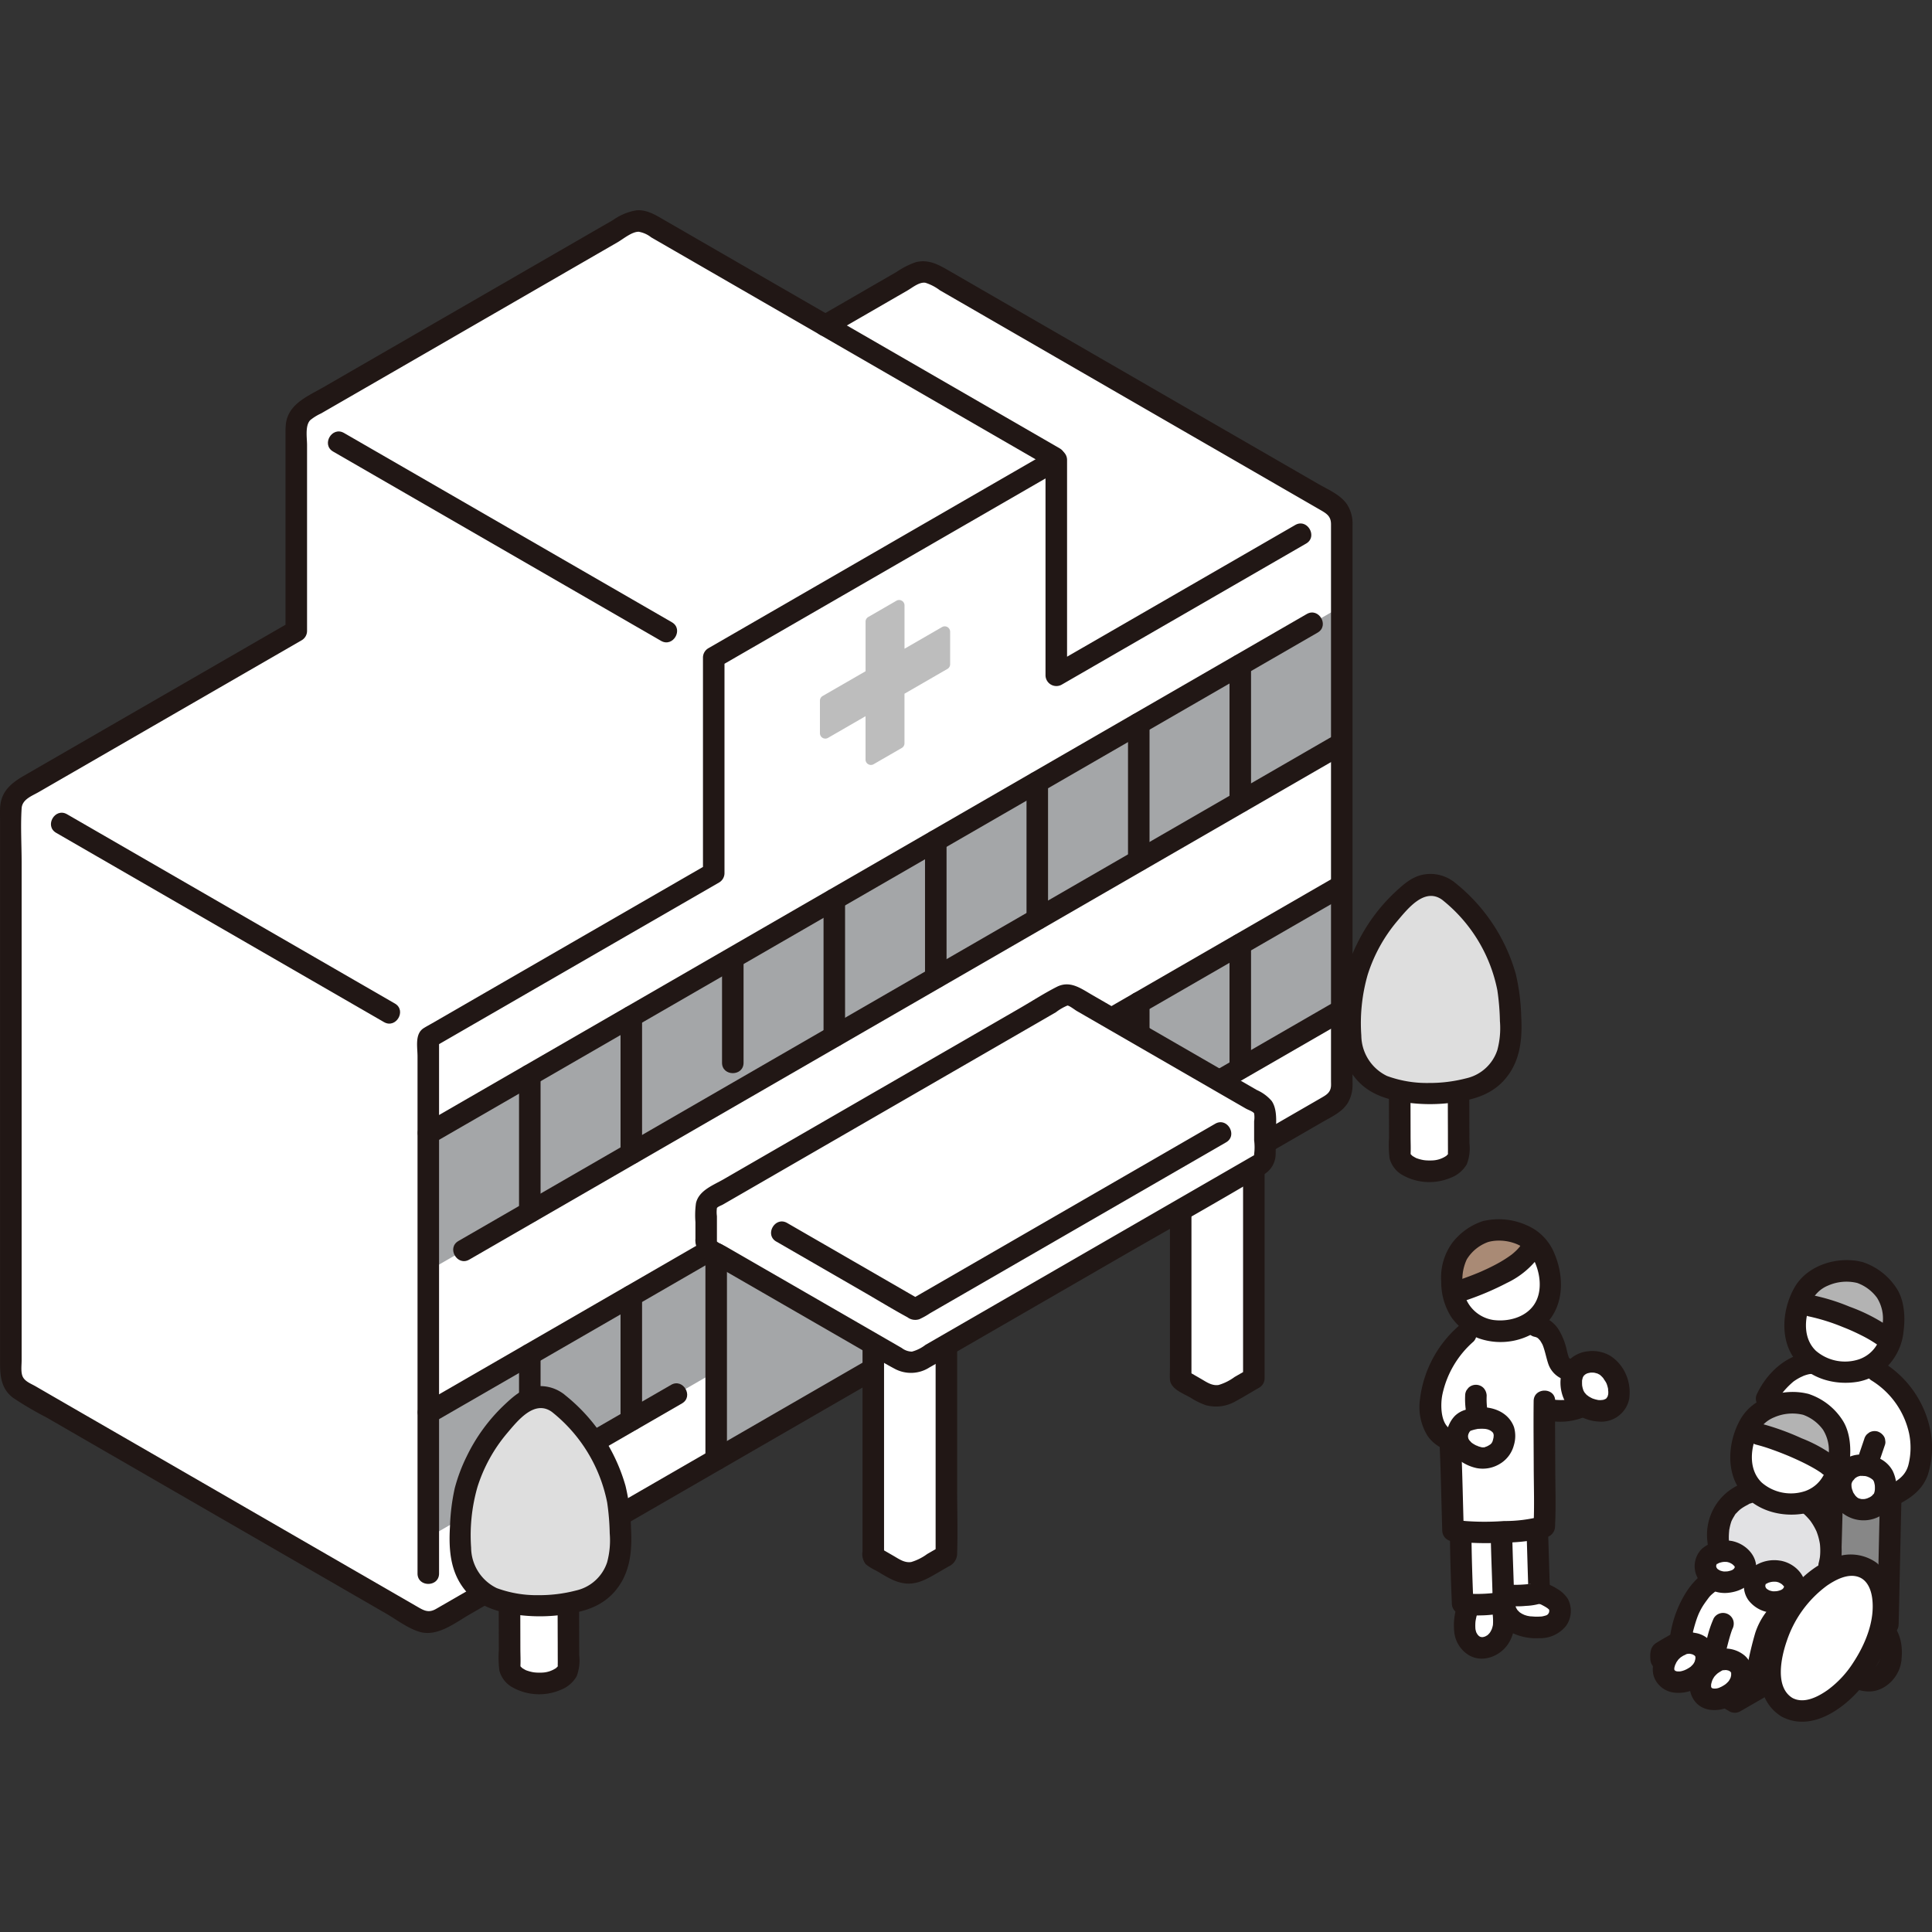 <!DOCTYPE svg PUBLIC "-//W3C//DTD SVG 1.1//EN" "http://www.w3.org/Graphics/SVG/1.1/DTD/svg11.dtd">
<!-- Uploaded to: SVG Repo, www.svgrepo.com, Transformed by: SVG Repo Mixer Tools -->
<svg width="800px" height="800px" viewBox="0 -39.06 358.933 358.933" xmlns="http://www.w3.org/2000/svg" fill="#000000">
<rect x="0" y="-39.06" width="358.933" height="358.933" fill="#333333" stroke="none"/>
<g id="SVGRepo_bgCarrier" stroke-width="0"/>
<g id="SVGRepo_tracerCarrier" stroke-linecap="round" stroke-linejoin="round"/>
<g id="SVGRepo_iconCarrier">
<defs>
<style>.a{fill:#ffffff;}.b{fill:#a98a75;}.c{fill:#211715;}.d{fill:#a4a6a8;}.e{fill:#bdbdbd;}.f{fill:#dedede;}.g{fill:#878787;}.h{fill:#e2e2e4;}.i{fill:#b3b3b3;}</style>
</defs>
<path class="a" d="M276.018,189.736a9.928,9.928,0,0,1,5.612.216,8.57,8.57,0,0,1,3.867,2.269,8.722,8.722,0,0,1,1.543,2.579,11.343,11.343,0,0,1,.443,8.038,8.254,8.254,0,0,1-5.97,5.041,10.329,10.329,0,0,1-6.744-.44,8.218,8.218,0,0,1-4.23-4.327,12.764,12.764,0,0,1-.661-6.272,6.765,6.765,0,0,1,2.152-4.5,9.925,9.925,0,0,1,3.184-2.315A7.111,7.111,0,0,1,276.018,189.736Z"/>
<path class="b" d="M270.066,195.741a6.454,6.454,0,0,1,.49-1.427,7.951,7.951,0,0,1,1.474-1.979,9.925,9.925,0,0,1,3.184-2.315,7.111,7.111,0,0,1,.8-.284,9.928,9.928,0,0,1,5.612.216,9.282,9.282,0,0,1,3.268,1.693c-.667,4.467-10,7.989-14.912,9.558a13.82,13.82,0,0,1-.108-4.363C269.924,196.471,269.984,196.1,270.066,195.741Z"/>
<path class="a" d="M331.981,259.407a12.287,12.287,0,0,0-3.524,4.194,54.437,54.437,0,0,0-1.942,7.6l-2.965-.056c-.593-1.905-3.1-2.318-4.48-1.633l-2.107-1.137c-.432-1.947-2.894-2.568-4.328-2l-.438-.854a21.085,21.085,0,0,1,2.387-7.152,21.878,21.878,0,0,1,1.84-2.463,29.9,29.9,0,0,1,3.446-2.6Z"/>
<path class="a" d="M273.209,266.157a3.714,3.714,0,0,1-.457-.593c-.986-1.43-.816-4.047.178-6.548a23.444,23.444,0,0,0,5.4-.277l.591-.132.352,1.936a6.782,6.782,0,0,1-.413,4.1C277.892,266.9,274.957,267.994,273.209,266.157Z"/>
<path class="a" d="M280.413,257.3a16.948,16.948,0,0,0,5.59-.457,6.519,6.519,0,0,1,3.534,2.122,2.866,2.866,0,0,1-1.447,3.892,8.841,8.841,0,0,1-4.739.21,4.609,4.609,0,0,1-3.708-3.274Z"/>
<path class="a" d="M271.673,257.406c-.151-4-.29-8.418-.3-11.959a65.025,65.025,0,0,0,14.218-.559c.01.385.019.624.019.624.122,3.587.242,8.175.358,11.353a17.361,17.361,0,0,1-5.551.438l-2.083,1.436a21.483,21.483,0,0,1-6.6.119C271.71,258.382,271.692,257.9,271.673,257.406Z"/>
<path class="a" d="M266.32,225.549a10.137,10.137,0,0,1-.389-5.5,19.529,19.529,0,0,1,8.447-12.819c.126.076.258.143.391.208a10.329,10.329,0,0,0,6.744.44,8.156,8.156,0,0,0,2.247-.837c1.006.168,1.76.3,1.76.3a4.231,4.231,0,0,1,2.909,2.69c.543,1.266.743,2.652,1.208,3.948.315.875,1.422,1.4,2.712,1.837a3.268,3.268,0,0,0-.269.724,5.688,5.688,0,0,0,.45,3.883,4.62,4.62,0,0,0,1.564,1.627c-1.361,1.083-4.564,1.228-6.78.691l-.4-.111c-.012,5.4.087,20.062-.021,21.94-2.379.833-11.925,1.457-16.951.714-.134-4.326-.3-11.658-.476-15.643,0,0,0-.493,0-1.141a4.69,4.69,0,0,1-1.41-.688A5.164,5.164,0,0,1,266.32,225.549Z"/>
<path class="a" d="M153.335,21.408l16.3-9.416a3.987,3.987,0,0,1,3.994,0q36.833,21.27,73.659,42.529a3.964,3.964,0,0,1,1.988,3.436V162.706a3.99,3.99,0,0,1-1.994,3.461C178.771,205.725,95.538,253.778,81.6,261.821a3.955,3.955,0,0,1-3.959,0Q40.821,240.566,4.015,219.3a4,4,0,0,1-2-3.464V111.078a4,4,0,0,1,2-3.462c6.643-3.835,28.842-16.65,51.034-29.458V40.438a4.057,4.057,0,0,1,2.03-3.511c23.186-13.382,44.835-25.886,59.583-34.4a3.982,3.982,0,0,1,3.985,0l32.693,18.875"/>
<path class="c" d="M277.714,260.328a6.227,6.227,0,0,0,3.168,3.949,10.166,10.166,0,0,0,5.029,1.007,6.16,6.16,0,0,0,5.027-2.272,4.785,4.785,0,0,0,.309-5.083,5.967,5.967,0,0,0-1.93-1.8,9.076,9.076,0,0,0-2.773-1.211,2,2,0,1,0-1.063,3.857c.2.049.405.105.6.173.1.035.2.073.3.113q-.345-.149-.036-.008c.322.17.642.331.948.53.08.052.16.106.239.161.178.131.151.107-.083-.07,0,0,.323.281.351.31.132.132.251.388-.07-.126.211.338-.072-.38.028.017.027.083.051.168.071.253q.061.328-.012-.147s0,.366.006.384q-.028.332.026-.152c-.016.083-.035.166-.058.247s-.049.162-.079.241q.186-.42.045-.131c-.008.012-.2.326-.2.324.186-.234.21-.27.07-.109-.059.062-.12.122-.184.178.24-.174.273-.2.1-.076-.073.049-.148.093-.225.135-.282.185.362-.112-.125.046-.175.056-.353.1-.532.142-.105.022-.209.042-.314.059q.4-.05.051-.012c-.384.021-.761.042-1.146.029-.217-.008-.435-.022-.652-.042-.114-.01-.8-.023-.262-.024a3.521,3.521,0,0,1-.974-.206c-.086-.027-.171-.055-.256-.086q-.3-.117.1.049a2.7,2.7,0,0,0-.369-.183c-.163-.088-.313-.191-.47-.288-.175-.127-.15-.1.075.064-.071-.058-.14-.118-.207-.181-.1-.093-.191-.2-.29-.293-.139-.166-.121-.137.054.084-.054-.074-.106-.15-.155-.228s-.095-.157-.138-.239c-.1-.2-.086-.164.027.1a1.506,1.506,0,0,1-.165-.544,2.018,2.018,0,0,0-2.46-1.4,2.042,2.042,0,0,0-1.4,2.46Z"/>
<path class="c" d="M277.273,260.543a10.724,10.724,0,0,1,.076,2.474l.072-.532a5.447,5.447,0,0,1-.34,1.3l.2-.477a6.648,6.648,0,0,1-.408.83c-.069.114-.15.219-.223.33.382-.581.124-.162-.019-.013-.09.094-.186.181-.283.269-.116.1-.329.216.194-.142-.053.036-.1.076-.157.112a4.128,4.128,0,0,1-.7.384l.478-.2a3.83,3.83,0,0,1-.927.255l.532-.071a3.436,3.436,0,0,1-.8,0l.531.071a3.145,3.145,0,0,1-.774-.209l.477.2a3.119,3.119,0,0,1-.465-.253c-.381-.255.324.294.091.071-.069-.066-.141-.13-.208-.2s-.129-.153-.2-.225c.423.451.178.229.076.074a4.171,4.171,0,0,1-.313-.562l.2.477a4.694,4.694,0,0,1-.314-1.171l.071.532a8.017,8.017,0,0,1,.026-2.053l-.071.532a12.282,12.282,0,0,1,.552-2.26,2.013,2.013,0,0,0-1.4-2.46,2.048,2.048,0,0,0-2.46,1.4,11.4,11.4,0,0,0-.571,5.425,5.739,5.739,0,0,0,2.559,3.92c2.612,1.649,6.04.264,7.541-2.215a7.056,7.056,0,0,0,.949-2.607,11.451,11.451,0,0,0,0-3,2.184,2.184,0,0,0-.586-1.415,2,2,0,0,0-2.828,0,1.93,1.93,0,0,0-.586,1.415Z"/>
<path class="a" d="M79.576,262.993V153.77L132.6,123.154V83.1l63.64-36.742V86.411l53.036-30.62V162.706a3.988,3.988,0,0,1-1.994,3.461Z"/>
<path class="d" d="M133.055,210.868V193.794l29.189,16.839c0,1.548,0,3.1,0,4.637-10.3,5.943-20.135,11.621-29.188,16.853Z"/>
<path class="d" d="M79.576,197.028V171.545L217.419,91.961l31.862-18.395V99.049Z"/>
<path class="d" d="M79.576,246.573V223.442l53.034-30.619c0,14.121,0,23.131,0,23.131l-41.793,24.13Z"/>
<path class="d" d="M206.488,150.169l20.033,11.565c7.824-4.517,15.6-9.007,22.76-13.141,0,0,0-9.01,0-23.131Z"/>
<path class="c" d="M240.633,58.475q-22.7,13.107-45.4,26.206l3.009,1.727V46.358a2.019,2.019,0,0,0-3.009-1.727Q171.571,58.29,147.91,71.955L131.6,81.371A2.014,2.014,0,0,0,130.6,83.1v40.06l.991-1.727q-25.644,14.795-51.282,29.6c-.531.307-1.081.595-1.6.924-1.681,1.065-1.139,3.522-1.139,5.249v96.063c0,2.574,4,2.578,4,0v-99.5l-.99,1.727q17.9-10.336,35.8-20.669l17.228-9.941a2.011,2.011,0,0,0,.99-1.727V83.1l-.99,1.727q26.218-15.13,52.433-30.27l11.207-6.47-3.01-1.727v40.05a2.019,2.019,0,0,0,3.01,1.727q22.7-13.1,45.4-26.207c2.228-1.286.216-4.744-2.019-3.453Z"/>
<path class="c" d="M80.585,173.272l64.176-37.052,63.5-36.659,36.532-21.092c2.229-1.287.217-4.745-2.018-3.454l-64.5,37.239-63.4,36.607-36.3,20.957c-2.228,1.287-.216,4.745,2.019,3.454Z"/>
<path class="c" d="M100.428,186.14V160.663c0-2.574-4-2.578-4,0V186.14c0,2.574,4,2.578,4,0Z"/>
<path class="c" d="M248.272,97.322l-63.679,36.765L120.837,170.9l-35.673,20.6c-2.229,1.287-.217,4.745,2.018,3.454l63.664-36.756,63.761-36.812,35.684-20.6c2.228-1.286.216-4.744-2.019-3.453Z"/>
<path class="c" d="M119.286,175.256V149.773c0-2.573-4-2.578-4,0v25.483c0,2.574,4,2.578,4,0Z"/>
<path class="e" d="M152.331,97.161V91.112a1,1,0,0,1,.5-.866l7.975-4.6V76.435a1,1,0,0,1,.5-.866l5.238-3.025a1,1,0,0,1,1.5.868c0,2.732,0,5.444,0,8.052l6.975-4.027a1,1,0,0,1,1.5.866v6.046a.989.989,0,0,1-.5.863l-7.981,4.608v9.215a.994.994,0,0,1-.5.861l-5.236,3.023a1,1,0,0,1-1.5-.866V94l-6.974,4.027A1,1,0,0,1,152.331,97.161Z"/>
<path class="c" d="M80.585,225.165Q101.34,213.181,122.1,201.2q5.445-3.145,10.889-6.293c2.228-1.288.216-4.746-2.019-3.454q-20.805,12.032-41.625,24.04l-10.775,6.22c-2.229,1.287-.217,4.745,2.019,3.454Z"/>
<path class="c" d="M138.141,158.383v-19.14c0-2.573-4-2.578-4,0v19.14c0,2.573,4,2.578,4,0Z"/>
<path class="c" d="M100.428,235.689V212.557c0-2.574-4-2.578-4,0v23.132c0,2.573,4,2.578,4,0Z"/>
<path class="c" d="M124.685,218.219,88.073,239.357c-2.229,1.287-.217,4.745,2.019,3.454L126.7,221.673c2.229-1.287.217-4.744-2.019-3.454Z"/>
<path class="c" d="M157,153.493V128c0-2.574-4-2.578-4,0v25.49c0,2.574,4,2.578,4,0Z"/>
<path class="c" d="M119.285,224.8V201.671c0-2.574-4-2.579-4,0V224.8c0,2.574,4,2.578,4,0Z"/>
<path class="c" d="M175.853,142.594V117.116c0-2.573-4-2.578-4,0v25.478c0,2.574,4,2.578,4,0Z"/>
<path class="c" d="M194.709,131.707V106.23c0-2.574-4-2.578-4,0v25.477c0,2.574,4,2.578,4,0Z"/>
<path class="c" d="M213.565,120.821V95.343c0-2.574-4-2.578-4,0v25.478c0,2.573,4,2.578,4,0Z"/>
<path class="c" d="M232.422,109.934V84.456c0-2.573-4-2.578-4,0v25.478c0,2.574,4,2.578,4,0Z"/>
<path class="c" d="M207.905,151.655q21.159-12.2,42.31-24.42c2.228-1.287.216-4.745-2.019-3.454q-21.15,12.22-42.31,24.42c-2.229,1.286-.217,4.744,2.019,3.454Z"/>
<path class="c" d="M213.565,152.628v-5.39a2,2,0,0,0-4,0v5.39a2,2,0,0,0,4,0Z"/>
<path class="c" d="M248.276,146.871q-11.184,6.444-22.36,12.9c-2.229,1.287-.217,4.745,2.019,3.454q11.178-6.453,22.36-12.9c2.23-1.285.218-4.742-2.019-3.454Z"/>
<path class="c" d="M232.422,159.117V136.349c0-2.573-4-2.578-4,0v22.768c0,2.574,4,2.579,4,0Z"/>
<path class="c" d="M124.828,76.545q-23.76-13.717-47.52-27.436l-13.4-7.731c-2.233-1.289-4.25,2.166-2.019,3.454q23.764,13.715,47.525,27.436L122.809,80c2.234,1.29,4.25-2.165,2.019-3.453Z"/>
<path class="c" d="M196.865,44.231q-21.258-12.278-42.519-24.552c-2.233-1.289-4.25,2.166-2.019,3.454q21.261,12.275,42.519,24.552c2.233,1.29,4.25-2.165,2.019-3.454Z"/>
<path class="c" d="M73.359,147.378Q49.6,133.664,25.846,119.945l-13.394-7.734c-2.234-1.289-4.25,2.166-2.019,3.454L57.95,143.1l13.39,7.73c2.234,1.289,4.251-2.166,2.019-3.454Z"/>
<path class="c" d="M154.345,23.135l10.5-6.066,3.745-2.162c.933-.539,2.2-1.615,3.336-1.433a8.994,8.994,0,0,1,2.706,1.409l3.125,1.8,6.25,3.609,12.276,7.09q24.44,14.114,48.882,28.22c1.249.722,2.111,1.194,2.114,2.73,0,.507,0,1.014,0,1.521V161.747c0,.312.021.632,0,.943-.085,1.267-.918,1.7-1.929,2.284l-5.024,2.9-41.921,24.2-40.728,23.514L121.66,236.386,94.543,252.041,85.427,257.3l-3.216,1.856c-.409.236-.816.476-1.226.708-1.454.822-2.316.234-3.68-.553q-24.584-14.19-49.162-28.389L15.8,223.8l-6.285-3.629L6.6,218.483c-.784-.452-1.847-.837-2.314-1.656s-.267-2.2-.267-3.122V121.174c0-3.328-.21-6.732,0-10.055.107-1.685,1.9-2.291,3.183-3.033l6.516-3.761L33.071,93.151,56.055,79.885a2.012,2.012,0,0,0,.99-1.727V43.6c0-1.287-.4-3.6.6-4.61a9.376,9.376,0,0,1,2.009-1.243l2.455-1.416L67.192,33.4l9.721-5.611Q93.95,17.95,110.987,8.112l3.742-2.16c1.069-.617,2.642-1.959,3.922-1.957a5.114,5.114,0,0,1,2.327,1.039l3.135,1.81,5.374,3.1,22.84,13.186c2.234,1.29,4.25-2.165,2.019-3.454L133.3,7.527,123,1.58c-1.5-.867-2.96-1.708-4.758-1.564a10.4,10.4,0,0,0-4.333,1.792Q97.123,11.5,80.342,21.186L60.089,32.878c-2.9,1.672-6.539,3.091-6.98,6.847a14.185,14.185,0,0,0-.063,1.687V78.158l.991-1.727L10.59,101.509,4.372,105.1c-2.4,1.388-4.247,3-4.357,5.993-.034.949,0,1.906,0,2.855V214.37c0,2.413.3,4.7,2.463,6.294a64.937,64.937,0,0,0,6.139,3.606L14.9,227.9l12.57,7.259q12.57,7.26,25.141,14.519l12.8,7.389,6.286,3.629c1.953,1.127,4.017,2.725,6.182,3.393,3.346,1.031,6.661-1.651,9.436-3.253L109.1,248.256l32.885-18.985,39.86-23.012L224.561,181.6,245.7,169.392c1.685-.973,3.606-1.807,4.676-3.517a6.4,6.4,0,0,0,.9-3.205c.013-.358,0-.719,0-1.078V58.485a6.591,6.591,0,0,0-1.012-3.83c-1.234-1.815-3.471-2.725-5.316-3.79q-12.5-7.214-25-14.431L194.956,22l-12.5-7.218-6.25-3.609c-1.957-1.13-3.8-2.121-6.124-1.505a15.272,15.272,0,0,0-3.509,1.786l-3.744,2.162-10.5,6.066c-2.228,1.288-.216,4.745,2.019,3.454Z"/>
<path class="a" d="M168.833,253.934l6.993-4.037v-41l-6.592-3.805-6.993,4.037v41.005l6.592,3.805"/>
<path class="a" d="M225.944,221.046l6.993-4.038V176l-6.592-3.806-6.993,4.037V217.24l6.592,3.806"/>
<path class="c" d="M160.242,210.635v38.5a3.09,3.09,0,0,0,.586,2.4,9.18,9.18,0,0,0,1.925,1.192c1.74,1.006,3.427,2.192,5.482,2.393,2.175.212,3.933-.807,5.729-1.845l2.317-1.339a2.639,2.639,0,0,0,1.541-2.539c.133-3.942,0-7.912,0-11.857V210.865c0-2.574-4-2.578-4,0V249.9l.991-1.727-2.558,1.478a9.662,9.662,0,0,1-2.963,1.486c-1.249.193-2.251-.543-3.271-1.133l-2.769-1.6.99,1.727v-39.49c0-2.574-4-2.578-4,0Z"/>
<path class="c" d="M217.352,185.735v29.3c0,.714-.042,1.442,0,2.155.108,1.815,2.491,2.636,3.859,3.427A12.808,12.808,0,0,0,224.03,222a7.259,7.259,0,0,0,5.474-.7c1.5-.809,2.967-1.713,4.448-2.567a2.012,2.012,0,0,0,.99-1.727v-39.12c0-2.574-4-2.578-4,0v39.12l.991-1.727-2.565,1.48a9.652,9.652,0,0,1-2.966,1.485c-1.249.193-2.25-.544-3.27-1.133l-2.77-1.6.99,1.727v-31.5c0-2.574-4-2.578-4,0Z"/>
<path class="a" d="M131.865,193.109l-.675-.389c0-2.65,0-5.945,0-8.512q33.555-19.374,67.118-38.759l36.679,21.176v10.08q-32.88,18.975-65.76,37.96l-.662-.382C160.059,209.371,136.41,195.729,131.865,193.109Z"/>
<path class="c" d="M133.192,191.565q0-1.558,0-3.117v-1.571a5.507,5.507,0,0,1,0-1.506c.176-.268.826-.481,1.093-.636l1.509-.871L139.026,182l12.721-7.347,25.445-14.695,12.722-7.347,6.252-3.61a9.407,9.407,0,0,1,2.138-1.245c.327-.027,1.417.818,1.712.989l1.713.988,25.26,14.584,3,1.73,1.5.865c.391.226,1.28.509,1.506.873a4.734,4.734,0,0,1,0,1.452v3.533a10.287,10.287,0,0,1,0,2.624c-.113.362.39-.07-.442.414-1.081.628-2.165,1.249-3.247,1.874l-6.277,3.623-12.772,7.372L184.713,203.42l-12.771,7.372a7.171,7.171,0,0,1-2.52,1.256,3.188,3.188,0,0,1-1.889-.673l-3.047-1.758q-14.859-8.573-29.721-17.144c-.2-.117-1.558-.737-1.573-.908-.222-2.544-4.224-2.568-4,0,.259,2.973,2.878,3.971,5.147,5.28l7.3,4.209,17.654,10.184c2.312,1.334,4.594,2.76,6.952,4.011a6.359,6.359,0,0,0,6.42-.254c2.32-1.311,4.618-2.665,6.926-4q13.746-7.934,27.49-15.87c9.161-5.288,18.4-10.458,27.491-15.868a4.411,4.411,0,0,0,2.423-3.954c.023-1.006,0-2.016,0-3.023,0-2.049.5-5.012-.739-6.8a7.766,7.766,0,0,0-2.75-2.031l-3.639-2.1-6.636-3.832-13.7-7.909-6.636-3.832c-2.122-1.225-4.115-2.746-6.587-1.483-2.355,1.2-4.61,2.662-6.9,3.984l-6.9,3.984-27.386,15.816-13.8,7.969-6.9,3.985c-1.9,1.1-4.584,2.055-5.122,4.44a16.342,16.342,0,0,0-.1,3.519q0,1.785,0,3.569C129.189,194.139,133.189,194.143,133.192,191.565Z"/>
<path class="c" d="M144.223,191.6l16.253,9.383c2.705,1.562,5.382,3.2,8.126,4.691a2.394,2.394,0,0,0,2.207.348,13.689,13.689,0,0,0,1.958-1.093l4.3-2.481L209.3,183.839l18.483-10.671c2.229-1.287.217-4.745-2.019-3.454l-44.058,25.437-12.679,7.319h2.019l-24.806-14.321c-2.233-1.29-4.25,2.166-2.019,3.454Z"/>
<path class="c" d="M135.055,232.128V193.8c0-2.574-4-2.578-4,0v38.33c0,2.574,4,2.578,4,0Z"/>
<path class="a" d="M270.982,163.612c0,3.774.025,8.731.025,11.728,0,1.743-2.422,3.2-5.441,3.2s-5.489-1.46-5.489-3.2c0-3.023-.024-8.014-.024-11.8"/>
<path class="c" d="M268.982,163.612q0,3.818.017,7.635,0,1.668.008,3.338c0,.249-.014.506,0,.755.009.157-.091.287.019-.09-.052.18-.079.085,0,.045.15-.073.017-.03-.068.105-.116.186.064-.059.079-.077-.071.088-.158.161-.23.248-.306.372.144-.074-.082.089a4.917,4.917,0,0,1-2.652.869,8.928,8.928,0,0,1-.9,0,6.234,6.234,0,0,1-.7-.064,7.472,7.472,0,0,1-.8-.186c-.144-.041-.285-.089-.426-.137-.282-.1-.062-.014-.208-.088-.208-.106-.4-.224-.6-.345-.068-.042-.276-.243-.037-.023-.085-.079-.165-.164-.251-.242-.032-.029-.186-.245-.054-.054.144.208-.039-.075-.061-.131-.09-.223.051.13.051.129.017-.5-.051.457-.023-.053.059-1.048,0-2.117,0-3.166q-.01-4.316-.019-8.63c0-2.574-4-2.578-4,0q0,4.372.019,8.747a19.59,19.59,0,0,0,.1,3.876,5.028,5.028,0,0,0,2.423,3.1,10.172,10.172,0,0,0,8.96.473,5.794,5.794,0,0,0,2.974-2.53,8.305,8.305,0,0,0,.475-3.883c-.007-3.24-.022-6.48-.023-9.72,0-2.574-4-2.578-4,0Z"/>
<path class="f" d="M268.916,126.361a5.124,5.124,0,0,0-6.266,0,31.035,31.035,0,0,0-9.722,13,25.042,25.042,0,0,0-1.43,4.786,39.888,39.888,0,0,0-.489,4.733c-.177,2.793-.339,5.688.669,8.3a10.087,10.087,0,0,0,4.775,5.271c2.158,1.1,6.915,1.691,9.332,1.691,1.823,0,7.174-.586,9.332-1.691a10.093,10.093,0,0,0,4.776-5.271c1.007-2.61.845-5.5.668-8.3a40.1,40.1,0,0,0-.488-4.733,25.117,25.117,0,0,0-1.431-4.786A31.036,31.036,0,0,0,268.916,126.361Z"/>
<path class="c" d="M269.925,124.634a7.2,7.2,0,0,0-5.771-1.151c-2,.462-3.594,1.913-5.051,3.28a32.785,32.785,0,0,0-7.01,9.579,31.319,31.319,0,0,0-2.233,5.947,38.208,38.208,0,0,0-.879,7.039c-.26,4.339.024,8.591,2.938,12.05,2.382,2.828,5.745,3.868,9.276,4.372a31.473,31.473,0,0,0,9.163-.032c3.426-.492,6.63-1.4,9.041-4.052,3.023-3.326,3.459-7.584,3.216-11.9a38.119,38.119,0,0,0-1.02-7.922,33.242,33.242,0,0,0-11.265-16.9,2.065,2.065,0,0,0-2.828,0,2.013,2.013,0,0,0,0,2.829,28.54,28.54,0,0,1,10.682,17.143,44.806,44.806,0,0,1,.476,5.741,15.6,15.6,0,0,1-.481,5.369,7.909,7.909,0,0,1-5.783,5.247,27.042,27.042,0,0,1-6.992.865,21.434,21.434,0,0,1-7.717-1.3,8.428,8.428,0,0,1-4.777-7.513,32.53,32.53,0,0,1,1.179-11.284,28.96,28.96,0,0,1,5.5-9.983c1.965-2.315,5.062-6.286,8.317-3.969a2.017,2.017,0,0,0,2.737-.717A2.044,2.044,0,0,0,269.925,124.634Z"/>
<path class="a" d="M105.6,258.766c0,3.774.025,8.731.025,11.728,0,1.742-2.422,3.2-5.441,3.2s-5.489-1.461-5.489-3.2c0-3.023-.024-8.014-.024-11.8"/>
<path class="c" d="M103.6,258.766q0,3.817.017,7.634,0,1.669.008,3.338c0,.25-.015.506,0,.756.009.157-.091.287.019-.091-.052.18-.079.086,0,.045.15-.072.017-.03-.068.106-.116.185.064-.059.079-.077-.071.088-.158.161-.23.248-.306.371.144-.075-.082.088a4.927,4.927,0,0,1-2.652.87c-.3.016-.6.017-.9,0a6.234,6.234,0,0,1-.7-.064,7.472,7.472,0,0,1-.8-.186c-.144-.042-.285-.089-.426-.137-.282-.1-.062-.014-.208-.089-.208-.1-.405-.223-.6-.345-.068-.042-.276-.242-.037-.023-.085-.078-.165-.164-.251-.242-.032-.028-.186-.244-.054-.053.144.208-.039-.075-.061-.131-.09-.224.051.129.051.129.017-.5-.052.457-.023-.053.059-1.048,0-2.117-.005-3.166q-.01-4.315-.019-8.631c0-2.574-4-2.578-4,0q0,4.374.019,8.748a19.59,19.59,0,0,0,.1,3.876,5.031,5.031,0,0,0,2.424,3.1,10.172,10.172,0,0,0,8.96.474,5.794,5.794,0,0,0,2.974-2.53,8.309,8.309,0,0,0,.475-3.884c-.007-3.24-.022-6.479-.023-9.719,0-2.574-4-2.578-4,0Z"/>
<path class="f" d="M103.536,221.515a5.124,5.124,0,0,0-6.266,0,31.038,31.038,0,0,0-9.722,13,25.1,25.1,0,0,0-1.431,4.786,40.1,40.1,0,0,0-.488,4.733c-.177,2.792-.339,5.688.669,8.3a10.081,10.081,0,0,0,4.775,5.27c2.158,1.106,6.915,1.692,9.332,1.692,1.823,0,7.174-.586,9.332-1.692a10.081,10.081,0,0,0,4.775-5.27c1.008-2.61.846-5.506.669-8.3a40.1,40.1,0,0,0-.488-4.733,25.1,25.1,0,0,0-1.431-4.786A31.03,31.03,0,0,0,103.536,221.515Z"/>
<path class="c" d="M104.545,219.788a7.2,7.2,0,0,0-5.771-1.152c-2,.462-3.594,1.914-5.051,3.281a32.78,32.78,0,0,0-7.01,9.578,31.3,31.3,0,0,0-2.233,5.948,38.2,38.2,0,0,0-.879,7.039c-.26,4.339.024,8.591,2.938,12.05,2.382,2.827,5.745,3.868,9.276,4.372a31.473,31.473,0,0,0,9.163-.033c3.426-.491,6.63-1.4,9.041-4.051,3.023-3.326,3.459-7.585,3.216-11.895a38.178,38.178,0,0,0-1.02-7.922,33.231,33.231,0,0,0-11.265-16.9,2.064,2.064,0,0,0-2.828,0,2.011,2.011,0,0,0,0,2.828A28.545,28.545,0,0,1,112.8,240.073a44.806,44.806,0,0,1,.476,5.741,15.6,15.6,0,0,1-.481,5.368,7.907,7.907,0,0,1-5.783,5.247,27,27,0,0,1-6.992.866,21.414,21.414,0,0,1-7.717-1.305,8.425,8.425,0,0,1-4.777-7.512,32.538,32.538,0,0,1,1.179-11.285,28.955,28.955,0,0,1,5.5-9.982c1.965-2.315,5.062-6.287,8.317-3.969a2.016,2.016,0,0,0,2.737-.718A2.043,2.043,0,0,0,104.545,219.788Z"/>
<path class="c" d="M284.989,209.267c.152.03.3.079.446.115.168.04-.4-.207,0,.008.052.029.388.191.386.245l-.2-.149c.068.057.133.116.2.177.1.093.184.195.277.291.309.322-.224-.355.019.022a7.92,7.92,0,0,1,.417.7q.061.12.117.243-.141-.343-.054-.126c.055.155.116.308.169.465.115.339.213.683.307,1.028.179.666.339,1.337.558,1.992a4.672,4.672,0,0,0,2.624,2.844,33.354,33.354,0,0,0,3.727,1.3,2.016,2.016,0,0,0,2.46-1.4,2.043,2.043,0,0,0-1.4-2.46c-.593-.19-1.192-.364-1.785-.555-.266-.086-.531-.175-.793-.272-.056-.021-.343-.084-.374-.146.277.119.318.134.123.047l-.113-.054c-.231-.112-.435-.267-.661-.383q-.187-.135.19.147c-.053-.045-.1-.091-.153-.14l-.07-.074c-.133-.155-.09-.1.131.173a1.179,1.179,0,0,1-.074-.123q-.111-.209.1.261a3.062,3.062,0,0,0-.157-.471c-.108-.342-.2-.688-.292-1.035a12.53,12.53,0,0,0-1.511-3.927,5.808,5.808,0,0,0-3.554-2.6,2,2,0,1,0-1.063,3.857Z"/>
<path class="c" d="M270.924,207.354a21.434,21.434,0,0,0-7.113,13.518,10.172,10.172,0,0,0,1.4,6.814,6.915,6.915,0,0,0,7.156,2.828,2.019,2.019,0,0,0,1.4-2.46,2.042,2.042,0,0,0-2.46-1.4c-3.68.693-3.818-4.372-3.323-6.694a18.014,18.014,0,0,1,5.771-9.781,2,2,0,0,0-2.828-2.828Z"/>
<path class="c" d="M272.2,220.211a14.654,14.654,0,0,0,.159,2.921,1.511,1.511,0,0,0,.173.77,1.492,1.492,0,0,0,.413.644,2,2,0,0,0,2.829,0l.312-.405a1.987,1.987,0,0,0,.273-1.009,14.654,14.654,0,0,1-.159-2.921,2.237,2.237,0,0,0-.586-1.414,2,2,0,0,0-2.829,0l-.312.405a1.987,1.987,0,0,0-.273,1.009Z"/>
<path class="c" d="M284.927,221.222c-.048,4.065,0,8.132.013,12.2.01,3.7.152,7.447-.043,11.149l1.469-1.929a26.357,26.357,0,0,1-6.952.877,47.912,47.912,0,0,1-8.937-.163l1.469,1.929c-.16-5.214-.247-10.432-.476-15.643-.113-2.564-4.113-2.578-4,0,.229,5.211.316,10.429.476,15.643a2.024,2.024,0,0,0,1.468,1.928,52.546,52.546,0,0,0,10,.306,30.946,30.946,0,0,0,8.015-1.019,2.074,2.074,0,0,0,1.468-1.929c.195-3.7.053-7.444.043-11.149-.01-4.065-.061-8.132-.013-12.2.031-2.574-3.969-2.576-4,0Z"/>
<path class="c" d="M269.371,245.445c.019,4.473.183,8.944.358,13.413a2.041,2.041,0,0,0,1.468,1.929,16.02,16.02,0,0,0,3.749.268,21.09,21.09,0,0,0,3.916-.387,2,2,0,1,0-1.064-3.858c-.222.047-.445.085-.669.119.274-.042.225-.027-.019,0l-.424.041c-.579.049-1.16.077-1.74.089s-1.137.008-1.705-.021c-.259-.013-.517-.037-.775-.059-.305-.026.058.044.132.02a1.239,1.239,0,0,1-.337-.065l1.468,1.928c-.175-4.469-.339-8.94-.358-13.413a2,2,0,0,0-4,0Z"/>
<path class="c" d="M281.314,258.338c-.085-3.965-.276-7.926-.356-11.891a2,2,0,1,0-4,0c.08,3.965.271,7.926.356,11.891a2,2,0,0,0,4,0Z"/>
<path class="c" d="M283.606,245.512c.128,3.784.221,7.57.358,11.353l.991-1.727c.719-.3.252-.117.049-.069s-.393.081-.591.113a1.022,1.022,0,0,0-.315.047c.229-.152.328-.039.051-.011s-.539.056-.809.078c-.5.04-.995.067-1.493.074-.245,0-.49,0-.735-.007-.194-.007-.906-.095-.168.011a2.055,2.055,0,0,0-2.46,1.4,2.022,2.022,0,0,0,1.4,2.46,15.613,15.613,0,0,0,3.609.053,11.229,11.229,0,0,0,3.484-.692,1.941,1.941,0,0,0,.99-1.727c-.137-3.783-.23-7.569-.358-11.353a2,2,0,1,0-4,0Z"/>
<path class="c" d="M330.567,257.993a13.044,13.044,0,0,0-4.472,6.317,63.867,63.867,0,0,0-1.509,6.36,2,2,0,1,0,3.857,1.064c.391-2.051.854-4.1,1.434-6.106.109-.375.23-.745.355-1.115.15-.445-.234.474.024-.055a8.138,8.138,0,0,1,.423-.758c.1-.155.2-.3.3-.455.072-.106.152-.214.026-.05.221-.288.465-.562.713-.827a17.252,17.252,0,0,1,1.675-1.546,2.007,2.007,0,0,0,0-2.829,2.056,2.056,0,0,0-2.828,0Z"/>
<path class="c" d="M276.55,191.664c2.752-.73,6.595.2,8.1,2.786s2.109,6.46.255,9.02c-1.648,2.276-4.792,3.058-7.479,2.7a6.6,6.6,0,0,1-5.567-5.783,8.808,8.808,0,0,1,.646-5.474,7.672,7.672,0,0,1,4.043-3.253c2.452-.758,1.406-4.621-1.063-3.857a11.873,11.873,0,0,0-5.687,4.048,10.9,10.9,0,0,0-2.04,7.215,12.064,12.064,0,0,0,1.888,6.595,10.993,10.993,0,0,0,5.1,3.925,12.266,12.266,0,0,0,12.368-2.582c3.509-3.5,3.5-8.9,1.654-13.217a9.534,9.534,0,0,0-5.057-5.18,12.587,12.587,0,0,0-8.223-.8C273,188.467,274.055,192.327,276.55,191.664Z"/>
<path class="c" d="M282.524,192.287a2.915,2.915,0,0,0-.194.289c-.1.2.248-.282.006-.007-.166.189-.328.378-.5.557s-.378.367-.577.541c-.1.09-.207.178-.313.265-.133.109-.281.219-.059.052a23.1,23.1,0,0,1-3.089,1.924q-.851.45-1.724.853-.438.2-.881.4l-.353.153c-.563.243.185-.075-.139.059-1.143.472-2.3.906-3.468,1.313a2,2,0,1,0,1.064,3.857,53.24,53.24,0,0,0,7.688-3.269,15.749,15.749,0,0,0,6-4.966,2.016,2.016,0,0,0-.718-2.736,2.044,2.044,0,0,0-2.736.717Z"/>
<path class="c" d="M286.782,224.668a11.921,11.921,0,0,0,7.787-.559,2.011,2.011,0,0,0,.717-2.736,2.05,2.05,0,0,0-2.736-.718c-.069.034-.138.066-.209.1l.478-.2a7.182,7.182,0,0,1-1.848.471l.532-.071a12.457,12.457,0,0,1-3.1-.012l.531.071c-.364-.049-.725-.114-1.084-.2a2,2,0,0,0-1.063,3.858Z"/>
<path class="a" d="M277.876,231.023a5.542,5.542,0,0,1-1.626.725,3.777,3.777,0,0,1-2.24-.221,5.006,5.006,0,0,1-3.018-2.488A3.407,3.407,0,0,1,272,225.13a7.382,7.382,0,0,1,4.743-.595A3.3,3.3,0,0,1,279.5,227.5a4.949,4.949,0,0,1-.792,2.744A3.456,3.456,0,0,1,277.876,231.023Z"/>
<path class="a" d="M300.723,220.455a6.086,6.086,0,0,0-2.6-5.924c-2.4-1.277-5.442-.446-6.044,2.007a5.688,5.688,0,0,0,.45,3.883C294.067,223.274,299.886,224.515,300.723,220.455Z"/>
<path class="c" d="M276.866,229.3a5.137,5.137,0,0,1-.517.3,1.989,1.989,0,0,1-.272.128c.432-.141.152-.066.061-.038s-.486.215-.567.166c.061.038.38-.013.082-.019-.018,0-.457-.008-.454-.018.012-.04.494.114.079,0-.1-.028-.2-.048-.3-.075-.189-.053-.372-.12-.557-.185-.258-.09.073-.053.126.059a1.367,1.367,0,0,0-.231-.106c-.172-.082-.34-.173-.5-.27-.146-.087-.283-.184-.424-.278-.218-.143.3.259.107.081-.06-.056-.126-.108-.187-.165a5.506,5.506,0,0,0-.383-.408c.045.034.254.388.091.107-.052-.089-.111-.174-.161-.265-.231-.42.1.362-.047-.1-.022-.069-.156-.637-.082-.276.064.31.013.052.01-.039s0-.163,0-.244.023-.364-.006-.038c-.031.344.012-.014.032-.095s.049-.157.068-.236c.076-.311-.035.084-.068.134.09-.134.145-.3.232-.436a2.367,2.367,0,0,0,.138-.206c.035.092-.278.32-.078.114.058-.059.117-.119.173-.18q.188-.171-.006,0t.018.03l.06-.026q.2-.093-.175.074a1.936,1.936,0,0,1,.252-.092c.173-.059.349-.11.526-.155s.365-.081.548-.118.168-.123-.11.01a1.147,1.147,0,0,1,.356-.034,7.519,7.519,0,0,1,1.143,0c.076.006.389.016.086,0s0,0,.081.017a4.337,4.337,0,0,1,.551.134,1.176,1.176,0,0,0,.226.081c-.2.024-.363-.173-.147-.055.142.076.278.161.419.24.282.16-.092-.05-.114-.1.028.064.17.145.225.2s.112.11.166.168c.225.244-.007.046-.054-.087a1.4,1.4,0,0,0,.127.194c.03.05.058.1.083.152.069.137.042.065-.083-.217,0,.068.156.669.105.289-.043-.33-.014-.062-.012.024,0,.1,0,.209-.009.312,0,.087-.014.173-.021.26-.032.453.1-.45,0,0-.048.2-.086.4-.146.591-.027.086-.06.169-.087.255-.073.233.195-.369.017-.056-.042.072-.089.149-.127.224-.172.344.3-.276-.008.021-.068.066-.136.135-.2.2-.279.287.31-.208-.049.044a2,2,0,0,0,2.019,3.454,5.682,5.682,0,0,0,2.349-3.276,5.88,5.88,0,0,0,.032-3.408c-.9-2.443-3.292-3.608-5.779-3.682a9.034,9.034,0,0,0-3.3.5,4.632,4.632,0,0,0-1.876,1.085,5.31,5.31,0,0,0-1,1.429,5.268,5.268,0,0,0,1.454,6.548,8.285,8.285,0,0,0,3.524,1.738,6.087,6.087,0,0,0,4.595-.937,2,2,0,1,0-2.019-3.454Z"/>
<path class="c" d="M302.651,220.987a8.368,8.368,0,0,0-.6-4.755,7.722,7.722,0,0,0-2.87-3.392,6.5,6.5,0,0,0-3.977-.87,5.918,5.918,0,0,0-3.787,1.735c-2.161,2.347-1.874,6.268.042,8.661a7.863,7.863,0,0,0,5.509,2.671,5.282,5.282,0,0,0,5.678-4.05,2,2,0,1,0-3.857-1.063c-.041.188-.1.369-.155.552-.11.344.246-.449.062-.149-.044.072-.078.152-.122.225a1.287,1.287,0,0,0-.136.209c.111-.359.3-.347.111-.154-.056.056-.113.113-.166.17-.309.327.36-.221.1-.067-.133.08-.263.163-.4.238-.21.117-.272-.007.193-.076a1.681,1.681,0,0,0-.223.077c-.128.039-.257.065-.386.1-.212.05-.356-.045.212-.022-.107,0-.221.02-.328.025a4.945,4.945,0,0,1-.5,0c-.085,0-.169-.016-.254-.021-.358-.02.545.093.192.025a7.124,7.124,0,0,1-1.095-.291c-.082-.03-.163-.065-.245-.1.613.225.3.128.157.059s-.261-.13-.388-.2q-.225-.127-.44-.275a2.331,2.331,0,0,0-.208-.15c.524.287.239.187.079.044a4.5,4.5,0,0,1-.354-.35,1.887,1.887,0,0,0-.159-.185c.372.306.242.341.12.147-.1-.15-.182-.3-.268-.454-.221-.4.126.424-.011-.018-.054-.176-.115-.348-.16-.527-.028-.113-.044-.229-.073-.341-.073-.288.033.51,0,.046a7.837,7.837,0,0,1-.024-.839,1.481,1.481,0,0,1,.032-.413l-.034.262c.014-.089.031-.177.05-.264.025-.116.054-.23.09-.342.16-.508-.168.269,0-.016.052-.09.1-.182.154-.27.132-.207.268-.188-.072.076a3.484,3.484,0,0,0,.432-.427c-.306.359-.265.195-.077.074.086-.055.174-.107.264-.154a1.768,1.768,0,0,0,.185-.092c-.321.131-.384.158-.191.083.066-.024.132-.047.2-.068.2-.063.418-.083.62-.144-.522.158-.307.038-.1.025.109-.006.219-.009.329-.008s.222.011.333.014c.416.012-.5-.1-.085-.016a6.2,6.2,0,0,1,.778.2l.11.038q.3.116-.151-.069a2.841,2.841,0,0,0,.426.229c.379.213-.325-.3,0,0,.093.086.19.166.282.254s.18.178.265.272c.057.062.113.125.167.19.134.165.109.129-.077-.108-.018.03.433.669.475.747.061.111.113.226.171.339.087.2.07.153-.053-.13.031.079.061.158.088.237a5.984,5.984,0,0,1,.229.852l.023.124c.034.219.027.166-.02-.157a1.849,1.849,0,0,0,.03.5q0,.189-.006.378c-.007.142-.095.729,0,.1a2.188,2.188,0,0,0,.2,1.541,2,2,0,0,0,3.655-.478Z"/>
<path class="c" d="M311.967,263.711c-1.416.818-2.883,1.582-4.262,2.461-1.126.719-1.166,1.858-1.1,3.054a2.344,2.344,0,0,0,1.42,1.99l9.919,5.727,3.344,1.93a2.022,2.022,0,0,0,2.019,0l4.374-2.525c2.229-1.287.217-4.744-2.019-3.454l-4.374,2.526h2.019l-11.946-6.9-1.747-1.008.991,1.727v-1.277l-.991,1.727,4.374-2.526c2.229-1.287.217-4.744-2.019-3.454Z"/>
<path class="g" d="M351.242,240.039q.013-.587.028-1.176l-10.826-1.75-.662,24.447,2.514.686a58.88,58.88,0,0,0,8.44.5C350.923,255,351.059,247.737,351.242,240.039Z"/>
<path class="c" d="M338.433,237.527l-.6,22.271c-.07,2.575,3.93,2.573,4,0l.6-22.271c.069-2.575-3.931-2.573-4,0Z"/>
<path class="a" d="M328.209,220.783a13.13,13.13,0,0,1,3.44-4.481,9.151,9.151,0,0,1,4.513-2.083l12.624,1.515c4.481,2.525,8.079,8.647,8.1,13.385.015,3-.222,5.932-2.3,7.776a16,16,0,0,1-3.836,2.26L327.4,229.639Z"/>
<path class="h" d="M325.129,238.157a8.3,8.3,0,0,0-5.152,4.306,10.63,10.63,0,0,0-.744,5.085l-.3,2.8,17.665,7.672,3.222-6.244a11.078,11.078,0,0,0-5.489-12.551Z"/>
<path class="c" d="M336.162,212.219c-4.288.4-7.882,3.808-9.68,7.555a2,2,0,0,0,3.454,2.019,14.705,14.705,0,0,1,1.33-2.237c.251-.348-.3.358-.021.03.064-.076.125-.153.19-.229q.213-.252.44-.494c.3-.322.617-.629.942-.926.139-.126.284-.246.424-.371.172-.155-.4.292-.126.1.088-.063.176-.127.266-.188a10.455,10.455,0,0,1,1.077-.644c.2-.105.431-.183.626-.3-.08.048-.378.15-.127.056.117-.044.234-.089.353-.13.193-.066.389-.125.587-.174.116-.028.231-.051.347-.075.373-.077-.479.049-.082.012a2.15,2.15,0,0,0,1.414-.586,2,2,0,0,0-1.414-3.414Z"/>
<path class="c" d="M349.27,238.863c-.192,7.96-.342,15.922-.534,23.882l2-2a58.41,58.41,0,0,1-8.44-.5,2.014,2.014,0,0,0-2,2,2.046,2.046,0,0,0,2,2,58.41,58.41,0,0,0,8.44.5,2.04,2.04,0,0,0,2-2c.192-7.96.342-15.922.534-23.882.062-2.575-3.938-2.574-4,0Z"/>
<path class="c" d="M347.777,217.461a15.4,15.4,0,0,1,6.9,9.78,13.094,13.094,0,0,1-.123,5.835c-.626,2.431-2.695,3.356-4.813,4.352a2.018,2.018,0,0,0-.717,2.737,2.044,2.044,0,0,0,2.736.717c2.818-1.325,5.3-2.881,6.4-5.934a16.675,16.675,0,0,0,.491-8.154,19.211,19.211,0,0,0-8.858-12.787c-2.229-1.3-4.245,2.158-2.018,3.454Z"/>
<path class="a" d="M343.543,240.485a5.136,5.136,0,0,1-1.584-3.639,3.916,3.916,0,0,1,2.961-3.6,4.833,4.833,0,0,1,4.377,1.144c1.221,1.081,1.243,3.713.664,4.828C348.815,241.424,345.4,242.259,343.543,240.485Z"/>
<path class="c" d="M344.957,239.071c-.087-.086-.174-.172-.256-.263l-.081-.09c-.135-.163-.106-.12.087.126a4.723,4.723,0,0,0-.325-.49c-.039-.067-.076-.135-.112-.2l-.053-.105c-.088-.192-.069-.139.06.158-.035-.219-.163-.453-.219-.673-.029-.117-.049-.235-.076-.353-.043-.188.062-.2.017.169.026-.211-.047-.452-.037-.67.012-.284.126-.131-.028.138a1.841,1.841,0,0,0,.08-.333c.02-.069.06-.149.072-.218-.132.3-.154.35-.066.157.034-.07.07-.14.108-.208s.079-.136.121-.2l.065-.1q.183-.256-.1.119c.128-.065.3-.331.405-.433.126-.118.409-.25-.04.01.066-.038.128-.092.193-.134.1-.064.2-.124.3-.178.068-.037.137-.071.208-.1q-.427.173-.212.095c.085-.024.605-.226.657-.163.005.007-.524.04-.128.019.131-.007.261-.018.393-.02a5.218,5.218,0,0,0,.633.034l-.288-.035q.122.021.24.048c.118.027.234.059.35.095a1.794,1.794,0,0,0,.338.12c-.3-.019-.335-.158-.152-.058s.382.2.564.323a1.349,1.349,0,0,0,.243.17l-.218-.168c.061.05.122.1.181.154s.087.081.128.124c.337.352-.192-.33-.032-.047.077.135.145.283.225.416-.282-.466-.122-.3-.059-.114.021.063.04.127.058.191.051.179.075.364.121.544.064.256-.052-.557-.025-.178.009.119.02.237.025.356.008.183.007.367,0,.55-.01.2-.151.726.013.036-.034.143-.051.289-.089.431-.021.079-.045.157-.07.234-.069.211-.191.24.09-.2-.082.127-.143.267-.228.394-.116.175-.292.241.083-.1-.069.062-.127.148-.192.215-.112.116-.247.212-.355.329.335-.362.292-.21.133-.108-.1.061-.189.127-.287.185-.176.1-.783.305-.137.1-.187.06-.367.137-.558.188-.094.025-.19.048-.286.067-.175.036-.476.007.146-.01-.195,0-.387.032-.582.029-.1,0-.193-.011-.289-.015-.371-.014.51.1.15.021-.187-.044-.37-.093-.555-.146-.358-.1.454.23.124.057-.085-.044-.172-.086-.255-.134s-.161-.119-.244-.157c.272.217.33.262.172.133-.051-.043-.1-.087-.148-.133a2,2,0,0,0-2.828,2.828,6.333,6.333,0,0,0,9.335-1.3,5.714,5.714,0,0,0,.859-3,7.113,7.113,0,0,0-.7-3.406,5.427,5.427,0,0,0-2.648-2.394,7.184,7.184,0,0,0-4.443-.508,5.777,5.777,0,0,0-3.372,2.2,5.629,5.629,0,0,0-1.029,2.03,6.111,6.111,0,0,0-.022,2.593,6.974,6.974,0,0,0,2.025,3.778,2,2,0,1,0,2.828-2.828Z"/>
<path class="c" d="M349.362,268.6a4.475,4.475,0,0,1-.127.615c-.026.093-.056.186-.089.277-.024.07-.166.346-.038.108.153-.285-.089.156-.1.173-.048.09-.1.18-.153.267s-.113.173-.168.261c-.217.345.241-.238-.06.085-.137.148-.268.3-.416.437-.027.025-.222.192-.222.194-.027-.065.323-.213.06-.059-.077.045-.161.092-.237.141-.34.222.113-.074.115-.035a1.438,1.438,0,0,1-.319.1c-.366.089-.066-.053.05.009a2.706,2.706,0,0,0-.659.012c-.073,0-.4-.012-.108,0s-.029-.007-.106-.022a5.349,5.349,0,0,1-.647-.169,1.5,1.5,0,0,0-.271-.1l.221.091c-.081-.039-.161-.08-.239-.124s-.145-.092-.219-.134c-.25-.143.08.079.094.078-.1.007-.323-.281-.395-.352-.041-.04-.374-.349-.356-.386-.013.026.253.377.036.04-.06-.092-.122-.181-.178-.275s-.3-.637-.2-.351-.08-.265-.1-.331c-.03-.111-.05-.224-.08-.334-.059-.223-.109-.078.006.115a1.96,1.96,0,0,1-.031-.73c0-.1.011-.2.015-.305.009-.2-.077-.194-.016.061a1.856,1.856,0,0,1,.136-.652c.06-.225.139-.443.218-.661.035-.1.07-.191.107-.286.085-.221.065-.265,0-.02a2.857,2.857,0,0,1,.309-.618c.049-.088.1-.174.155-.259.08-.124.162-.4-.007-.019a5.05,5.05,0,0,1,.407-.421c.021.026-.417.255-.054.052.162-.091.318-.184.484-.267-.078.039-.346.107,0,.008l.321-.091c.421-.122-.03-.019-.046-.009a1.139,1.139,0,0,1,.326-.019c.111,0,.22.009.33.008.507,0-.242-.079.056,0,.236.065.483.125.721.183.462.112-.235-.14.022,0,.115.061.234.114.346.18.091.054.176.112.264.17-.377-.25,0,.024.082.1.25.218.066.049,0-.031a4.039,4.039,0,0,1,.27.415c.055.095.1.192.154.289.237.445-.1-.358.048.126.079.265.149.527.212.8.021.089.058.39.006-.036.021.168.035.337.044.506a10.428,10.428,0,0,1-.065,1.731,2,2,0,0,0,2,2,2.058,2.058,0,0,0,2-2c.314-2.824-.437-6.144-3.138-7.595a6.2,6.2,0,0,0-8.205,1.841,9.393,9.393,0,0,0-1.372,3.515,7.258,7.258,0,0,0,.3,3.891A7.025,7.025,0,0,0,343,273.714a6.855,6.855,0,0,0,3.925,1.462c3.092.209,5.879-2.525,6.293-5.514a2.2,2.2,0,0,0-.2-1.541,2,2,0,0,0-3.656.478Z"/>
<path class="a" d="M331.988,278.114c-1.9-1.095-3.071-3.445-3.071-6.787,0-6.686,4.694-14.817,10.485-18.16,2.9-1.672,5.516-1.829,7.414-.734s3.07,3.444,3.07,6.787c0,6.686-4.694,14.817-10.484,18.16C336.506,279.052,333.885,279.209,331.988,278.114Z"/>
<path class="c" d="M333,276.387c-3.321-2.041-2.074-7.622-1.042-10.593a20.989,20.989,0,0,1,7.455-10.266c1.63-1.119,4-2.383,6.018-1.558,1.516.618,2.172,2.307,2.381,3.824.577,4.187-1.262,8.617-3.517,12.041a18.913,18.913,0,0,1-4.757,5.087c-1.791,1.259-4.381,2.622-6.538,1.465-2.268-1.216-4.291,2.236-2.019,3.454,5.556,2.978,11.72-1.5,15.13-5.755,3.486-4.346,6.178-10.183,5.739-15.876a9.469,9.469,0,0,0-3.158-6.891,8.255,8.255,0,0,0-8.2-.873c-5.436,2.091-9.465,7.261-11.686,12.48-2.212,5.2-3.539,13.4,2.172,16.915C333.177,281.193,335.189,277.734,333,276.387Z"/>
<path class="c" d="M346.35,228.274l-.892,2.622a1.522,1.522,0,0,0-.036.8,1.484,1.484,0,0,0,.238.744,2.238,2.238,0,0,0,1.195.919,2.027,2.027,0,0,0,1.541-.2l.4-.313a1.99,1.99,0,0,0,.514-.882l.892-2.621a1.506,1.506,0,0,0,.036-.8,1.486,1.486,0,0,0-.237-.743,2.233,2.233,0,0,0-1.195-.92,2.03,2.03,0,0,0-1.542.2l-.4.313a1.992,1.992,0,0,0-.515.882Z"/>
<path class="c" d="M324.6,236.229a10.24,10.24,0,0,0-7.364,11.319,2.047,2.047,0,0,0,2,2,2.02,2.02,0,0,0,2-2,10.076,10.076,0,0,1-.041-1.443c.01-.238.027-.477.051-.714.007-.072.015-.145.023-.217q.029-.23-.024.171a1.505,1.505,0,0,1,.059-.357,9.045,9.045,0,0,1,.364-1.413c.021-.061.044-.122.068-.182q.084-.215-.081.189c.012,0,.136-.28.148-.3q.173-.338.375-.659c.047-.076.29-.537.374-.541-.17.217-.208.269-.113.154.04-.05.081-.1.123-.146.069-.078.14-.156.212-.231.158-.165.323-.323.5-.472.072-.062.354-.207.085-.079s.026-.018.1-.067a9.24,9.24,0,0,1,1.2-.715c.132-.067.454-.295.6-.281l-.166.069.191-.077c.13-.051.261-.1.392-.149a2.044,2.044,0,0,0,1.4-2.46,2.022,2.022,0,0,0-2.46-1.4Z"/>
<path class="c" d="M333.325,240.947c.227.125.452.253.671.392q.164.1.324.213c-.011-.007.419.3.269.187s.152.124.178.145q.148.125.294.255c.193.172.38.352.56.538.2.209.4.427.585.649.074.086.176.222.048.053.078.1.154.209.228.315a11.074,11.074,0,0,1,.837,1.421c.057.117.114.233.165.352.129.295-.079-.216.043.114.1.272.194.545.275.823s.15.559.209.843c.037.177.071.355.1.534-.032-.215,0,.039.011.114a11.826,11.826,0,0,1,.037,1.735c-.01.181-.025.361-.044.541-.038.356.043-.239-.016.114-.054.322-.123.639-.2.956a2,2,0,1,0,3.857,1.063,13.262,13.262,0,0,0-6.409-14.81,2,2,0,1,0-2.018,3.453Z"/>
<path class="a" d="M335.479,221.844a9.928,9.928,0,0,0-5.612.216A8.562,8.562,0,0,0,326,224.329a8.68,8.68,0,0,0-1.543,2.579,11.332,11.332,0,0,0-.443,8.038,8.252,8.252,0,0,0,5.97,5.041,10.326,10.326,0,0,0,6.743-.44,8.211,8.211,0,0,0,4.23-4.327,12.776,12.776,0,0,0,.662-6.272,6.772,6.772,0,0,0-2.153-4.5,9.914,9.914,0,0,0-3.184-2.315A7.111,7.111,0,0,0,335.479,221.844Z"/>
<path class="i" d="M326.437,223.894c-.152.138-.3.283-.436.435a8.565,8.565,0,0,0-1.493,2.458l2.22.6c3.449.832,10.765,3.866,13.085,5.829l1.5.934a13.374,13.374,0,0,0,.305-5.2,6.772,6.772,0,0,0-2.153-4.5,9.914,9.914,0,0,0-3.184-2.315,7.111,7.111,0,0,0-.8-.284,9.928,9.928,0,0,0-5.612.216A9.092,9.092,0,0,0,326.437,223.894Z"/>
<path class="c" d="M336.011,219.915c-4.483-1.19-10.207.478-12.619,4.625-2.258,3.88-2.848,9.48-.1,13.272,2.7,3.733,7.552,5.1,11.981,4.3a10.586,10.586,0,0,0,5.5-3.018,10.875,10.875,0,0,0,2.831-6.331c.331-2.574.175-5.637-1.24-7.891a11.926,11.926,0,0,0-6.354-4.959c-2.465-.762-3.519,3.1-1.064,3.857a7.862,7.862,0,0,1,3.729,2.777,7.271,7.271,0,0,1,1.062,4.629c-.074,2.973-1.4,5.677-4.309,6.76a8.3,8.3,0,0,1-8.122-1.556c-2.346-2.264-2.162-5.863-1.021-8.695a5.845,5.845,0,0,1,3.282-3.41,8.478,8.478,0,0,1,5.379-.5C337.438,224.433,338.5,220.576,336.011,219.915Z"/>
<path class="c" d="M326.2,229.313a31.705,31.705,0,0,1,3.055.944q.906.321,1.8.674.507.2,1.012.408c.042.017.491.205.269.111-.191-.08.294.127.352.152,1.177.512,2.342,1.056,3.474,1.66.484.258.963.527,1.429.817.2.126.4.255.6.391a1.407,1.407,0,0,1,.286.206c-.1-.142-.34-.272-.071-.048a2.055,2.055,0,0,0,2.828,0,2.015,2.015,0,0,0,0-2.829,26.643,26.643,0,0,0-6.523-3.651,47.1,47.1,0,0,0-7.445-2.692,2,2,0,1,0-1.063,3.857Z"/>
<path class="a" d="M313.877,273c-2.766,1.285-5.716-.182-4.544-3.376a5.375,5.375,0,0,1,3.3-3.25c1.434-.567,3.9.054,4.328,2C317.2,270.65,315.738,272.2,313.877,273Z"/>
<path class="a" d="M320.86,276.012c-2.651,1.51-5.712.294-4.81-2.987a5.377,5.377,0,0,1,3.02-3.512c1.383-.685,3.887-.272,4.48,1.633C323.973,273.393,322.647,275.062,320.86,276.012Z"/>
<path class="a" d="M345.527,197.349a9.928,9.928,0,0,0-5.612.217,8.561,8.561,0,0,0-3.867,2.269,8.685,8.685,0,0,0-1.542,2.579,11.332,11.332,0,0,0-.443,8.038,8.249,8.249,0,0,0,5.97,5.04,10.326,10.326,0,0,0,6.743-.44,8.211,8.211,0,0,0,4.23-4.327,12.776,12.776,0,0,0,.662-6.272,6.772,6.772,0,0,0-2.153-4.5,9.914,9.914,0,0,0-3.184-2.315A7.313,7.313,0,0,0,345.527,197.349Z"/>
<path class="i" d="M338.156,198.269a7.275,7.275,0,0,0-2.108,1.566,8.685,8.685,0,0,0-1.542,2.579q-.147.354-.273.718l2.255.425c2.9.546,11.2,3.343,14.725,6.6a13.094,13.094,0,0,0,.455-5.7,6.772,6.772,0,0,0-2.153-4.5,9.914,9.914,0,0,0-3.184-2.315,7.313,7.313,0,0,0-.8-.284,9.928,9.928,0,0,0-5.612.217A11.031,11.031,0,0,0,338.156,198.269Z"/>
<path class="c" d="M346.059,195.42c-4.483-1.19-10.207.478-12.619,4.625-2.258,3.88-2.849,9.481-.1,13.273,2.7,3.732,7.552,5.1,11.981,4.3a10.579,10.579,0,0,0,5.5-3.018,10.872,10.872,0,0,0,2.831-6.33c.331-2.575.175-5.638-1.24-7.892a11.931,11.931,0,0,0-6.354-4.959c-2.465-.762-3.519,3.1-1.064,3.858a7.854,7.854,0,0,1,3.729,2.776,7.271,7.271,0,0,1,1.062,4.629c-.074,2.974-1.4,5.677-4.309,6.76a8.3,8.3,0,0,1-8.122-1.556c-2.346-2.264-2.162-5.863-1.021-8.695a5.844,5.844,0,0,1,3.282-3.409,8.472,8.472,0,0,1,5.379-.5C347.486,199.939,348.548,196.081,346.059,195.42Z"/>
<path class="c" d="M335.957,205.485a37.053,37.053,0,0,1,6.4,1.994q.465.181.927.373c.129.053.124.051-.012-.007l.186.08q.281.121.558.244.968.432,1.912.912a23.446,23.446,0,0,1,3.421,2.091,2.012,2.012,0,0,0,2.736-.717,2.05,2.05,0,0,0-.717-2.737,32.885,32.885,0,0,0-7.763-4.023,37.415,37.415,0,0,0-6.589-2.067,2.052,2.052,0,0,0-2.46,1.4,2.018,2.018,0,0,0,1.4,2.46Z"/>
<path class="c" d="M318.86,251.579a40.542,40.542,0,0,0-3.491,2.593,13.694,13.694,0,0,0-2.132,2.618,20.673,20.673,0,0,0-2.969,8.2,2.046,2.046,0,0,0,1.4,2.46,2.025,2.025,0,0,0,2.46-1.4,27.924,27.924,0,0,1,1.114-4.394c.054-.152.109-.3.167-.454.008-.02.243-.586.085-.222q.182-.42.39-.829a11.158,11.158,0,0,1,.738-1.242c.283-.41.582-.808.877-1.21.155-.211-.259.3-.025.036.071-.082.136-.17.209-.251a4.981,4.981,0,0,1,.4-.383c.211-.186.437-.357.648-.543.179-.159-.287.21.018-.016.129-.1.256-.191.385-.285.576-.419,1.164-.821,1.749-1.227a2,2,0,1,0-2.019-3.454Z"/>
<path class="c" d="M320.07,270.359c.27-1.282.564-2.559.89-3.828.165-.643.339-1.285.535-1.921.08-.26.164-.519.256-.776.043-.12.093-.237.135-.358.065-.184-.244.536-.118.28.024-.049.046-.1.07-.149a2.143,2.143,0,0,0,.2-1.542,2,2,0,0,0-3.655-.477,20.4,20.4,0,0,0-1.256,3.78c-.337,1.3-.638,2.612-.915,3.927a2,2,0,0,0,3.857,1.064Z"/>
<path class="a" d="M330.557,252.883c-1.584-.335-4.015.267-4.461,1.918-.622,2.3,1.511,3.79,3.546,3.769,2.086-.02,3.774-1.082,3.785-2.887C333.434,254.466,332.067,253.2,330.557,252.883Z"/>
<path class="a" d="M321.412,249.206c-1.584-.334-4.015.268-4.461,1.918-.622,2.3,1.511,3.79,3.546,3.77,2.086-.021,3.774-1.083,3.785-2.887C324.289,250.79,322.922,249.525,321.412,249.206Z"/>
<path class="c" d="M331.088,250.954a6.7,6.7,0,0,0-5.7,1.348,4.541,4.541,0,0,0-.576,5.9,5.977,5.977,0,0,0,5.471,2.324c2.18-.241,4.322-1.348,4.969-3.6.81-2.822-1.525-5.376-4.167-5.976a2,2,0,1,0-1.063,3.857,5.64,5.64,0,0,1,.544.157c.31.1-.141-.047-.163-.071a1.453,1.453,0,0,0,.3.154c.131.074.253.159.379.24.339.219-.342-.322-.06-.04.076.076.158.145.233.223.047.049.091.11.14.156-.341-.313-.2-.28-.1-.119.083.123.137.261.216.384-.254-.4-.144-.368-.09-.17.06.219-.039.241-.011-.22-.009.147-.009.309-.007.457-.008-.56.075-.406.019-.223-.021.069-.041.141-.058.211-.066.277.078-.241.11-.238-.007,0-.084.169-.1.19-.034.061-.074.119-.11.18-.144.248.141-.217.161-.2,0,0-.331.385-.365.365-.017-.01.449-.312.195-.151-.051.031-.1.067-.15.1-.13.082-.277.137-.405.218.4-.253.375-.146.215-.091-.092.032-.183.066-.276.1a4.791,4.791,0,0,1-.486.121c-.071.014-.42.065-.041.015s.021-.006-.049,0c-.16.013-.32.02-.48.019-.141,0-.283-.023-.423-.021.546-.008.393.066.2.025-.092-.021-.185-.037-.277-.06-.137-.034-.272-.074-.4-.121-.483-.173.417.214-.034-.021-.123-.064-.236-.139-.355-.21-.151-.09-.238-.258.149.126-.063-.063-.137-.116-.2-.177-.043-.041-.085-.083-.125-.127-.138-.147-.177-.336.087.133-.057-.1-.132-.193-.189-.3-.1-.194-.059-.34.054.157-.013-.055-.041-.114-.058-.168s-.028-.117-.046-.175c-.1-.332.012.559.014.12,0-.146.008-.293.009-.438,0,.537-.055.36-.014.173.018-.08.043-.158.062-.238.035-.152.186-.246-.113.247.035-.058.06-.122.095-.181a1.062,1.062,0,0,0,.111-.17c.018.059-.382.444-.1.154.038-.04.078-.079.119-.116.313-.286-.134.115-.143.1a4.451,4.451,0,0,1,.445-.268c.052-.026.109-.048.16-.076-.524.3-.314.127-.145.068a4.761,4.761,0,0,1,.524-.153c.2-.046.715-.076.008-.024.165-.012.328-.033.5-.038s.321,0,.481.009c.056,0,.114.013.17.014-.676-.019-.326-.048-.127-.008a2,2,0,1,0,1.063-3.857Z"/>
<path class="c" d="M321.943,247.278a6.7,6.7,0,0,0-5.7,1.348,4.54,4.54,0,0,0-.575,5.9,5.973,5.973,0,0,0,5.47,2.323c2.18-.241,4.322-1.348,4.969-3.6.811-2.822-1.525-5.376-4.167-5.975a2,2,0,1,0-1.063,3.857,5.64,5.64,0,0,1,.544.157c.31.1-.141-.048-.163-.072a1.456,1.456,0,0,0,.3.155c.131.073.253.158.379.239.34.219-.342-.322-.06-.04.076.076.158.145.233.223.047.05.091.111.14.156-.341-.312-.2-.28-.1-.119.083.123.137.261.216.384-.254-.395-.143-.367-.09-.17.06.219-.039.241-.011-.22-.009.148-.009.309-.007.457-.008-.56.075-.406.019-.222-.02.068-.041.141-.058.21-.066.277.078-.241.11-.238-.007,0-.084.17-.095.19-.035.062-.075.12-.111.181-.144.248.141-.218.161-.2,0,0-.331.385-.365.365-.017-.01.449-.313.195-.152-.051.032-.1.067-.15.1-.13.081-.277.136-.4.218.4-.253.375-.147.215-.092-.092.032-.183.066-.276.095-.16.049-.322.089-.486.122-.071.014-.42.064-.041.014s.021-.006-.049,0c-.16.013-.32.02-.48.02-.141,0-.283-.024-.423-.022.546-.008.393.066.205.025-.092-.02-.185-.036-.277-.059-.137-.034-.272-.075-.4-.122-.483-.172.418.214-.034-.021-.123-.063-.236-.139-.355-.209-.151-.09-.238-.258.149.125-.063-.062-.137-.116-.2-.177-.043-.041-.085-.083-.125-.126-.138-.148-.177-.336.087.133-.057-.1-.132-.194-.188-.3-.106-.193-.06-.34.053.158-.013-.056-.041-.115-.058-.169s-.028-.117-.046-.174c-.1-.332.012.558.014.119,0-.146.008-.292.009-.438,0,.538-.055.361-.014.174.018-.08.043-.159.062-.238.035-.153.186-.247-.113.247.035-.058.06-.123.095-.181a1.113,1.113,0,0,0,.111-.171c.018.06-.382.444-.1.154.038-.04.078-.078.119-.116.313-.286-.134.115-.143.1a4.444,4.444,0,0,1,.445-.269c.052-.026.109-.047.16-.076-.524.3-.314.128-.145.068a4.756,4.756,0,0,1,.524-.152c.2-.047.715-.077.008-.025.165-.012.328-.033.5-.037s.321,0,.481.008c.056,0,.114.013.17.015-.676-.019-.326-.048-.127-.008a2,2,0,1,0,1.063-3.857Z"/>
<path class="c" d="M312.868,271.274c-.366.166.466-.164.091-.04-.1.032-.192.069-.29.1-.158.048-.319.089-.481.121-.189.037-.449,0,.154-.014-.061,0-.126.013-.186.017a5.765,5.765,0,0,1-.588,0c-.184-.007-.346-.112.229.035-.082-.021-.167-.031-.25-.051-.134-.032-.261-.084-.393-.122.634.182.242.108.05-.008-.067-.04-.128-.089-.194-.13.521.324.284.228.143.089a1.725,1.725,0,0,0-.129-.14c.35.284.26.362.131.158-.034-.055-.063-.113-.1-.168-.1-.166-.032-.295.091.225-.025-.106-.139-.635-.085-.214.05.4.012.088.008.006-.007-.124,0-.246,0-.369,0-.162.1-.275-.039.238.027-.1.036-.206.06-.306a4.588,4.588,0,0,1,.164-.539c.066-.182.241-.369-.043.087.044-.071.073-.158.112-.234a5.263,5.263,0,0,1,.335-.571c.036-.052.086-.109.117-.165-.256.464-.186.234-.059.089a4.89,4.89,0,0,1,.354-.366c.076-.071.155-.137.233-.206.3-.26-.4.273-.07.057.185-.12.365-.242.557-.349a3.132,3.132,0,0,0,.515-.257l-.259.107c.06-.025.121-.049.183-.071.047-.017.1-.033.144-.048.231-.068.731-.055.015-.036.168,0,.333-.023.5-.018.221.007.645.149-.016-.021.155.04.314.062.469.108.071.02.14.046.21.068.34.107-.47-.232-.153-.067.156.081.306.167.455.261.3.187-.38-.345-.129-.1.041.041.086.078.127.119.062.062.114.135.176.194-.384-.368-.219-.317-.132-.155.035.064.074.13.111.193.183.307-.155-.492-.058-.142.022.079.077.373.035.019-.048-.4,0,.1,0,.183,0,.11-.01.22-.012.331-.006.395.1-.485.018-.108-.046.2-.1.4-.157.6-.107.37.225-.446.049-.106-.061.118-.119.236-.187.351-.034.056-.07.112-.106.167-.286.429.242-.257.014-.008-.135.148-.267.3-.415.432a1.128,1.128,0,0,1-.229.2l.246-.188c-.055.041-.109.081-.165.12a6.708,6.708,0,0,1-1.176.65,2,2,0,0,0-.919,1.2,2.043,2.043,0,0,0,.2,1.541,2.021,2.021,0,0,0,1.2.919,2.323,2.323,0,0,0,1.541-.2,7.089,7.089,0,0,0,2.549-1.838,6.381,6.381,0,0,0,1.525-3.561,4.73,4.73,0,0,0-4.016-5.031,5.774,5.774,0,0,0-1.589-.1,6.156,6.156,0,0,0-1.954.542,7.072,7.072,0,0,0-2.637,1.949c-1.451,1.785-2.447,4.614-1,6.708a4.592,4.592,0,0,0,3.01,1.953,6.95,6.95,0,0,0,4.111-.623,2.007,2.007,0,0,0,.919-1.195,2,2,0,0,0-2.938-2.259Z"/>
<path class="c" d="M319.85,274.285c-.179.1-.8.311-.146.1-.151.048-.3.112-.448.157-.176.052-.353.087-.533.124-.29.059.263-.045.27-.036a2.128,2.128,0,0,0-.343.022c-.154,0-.3-.014-.456-.02-.246-.011.576.106.253.029-.076-.018-.153-.032-.229-.053s-.146-.048-.22-.071c-.275-.085.3.112.268.116-.2.023-.69-.593-.1,0-.083-.084-.178-.168-.265-.249-.23-.217.283.452.131.174-.036-.065-.081-.125-.117-.191-.213-.39.16.5.022.051-.024-.077-.04-.156-.061-.235-.087-.332.037.526.022.195-.008-.186-.006-.367,0-.553.015-.385-.106.519-.018.131.015-.069.027-.14.042-.209a5.449,5.449,0,0,1,.178-.61c.021-.059.055-.128.07-.19q-.209.483-.083.2c.027-.06.056-.12.086-.179a4.9,4.9,0,0,1,.272-.472c.044-.07.093-.136.139-.2.214-.315-.326.374-.067.092.114-.124.224-.251.346-.368.074-.072.151-.141.229-.208.4-.345-.278.179.012-.015.154-.1.3-.207.463-.3.063-.037.529-.344.577-.308.022.016-.534.2-.268.116.074-.022.147-.049.222-.07s.155-.039.233-.054c.385-.076-.141.059-.208.023.088.048.394-.021.5-.018.234.007.637.138-.019-.023.169.042.339.066.506.117.055.017.109.038.164.055.314.1-.513-.252-.082-.03.1.049.549.364.234.117s.1.117.178.191c.246.246-.278-.432-.1-.13.03.05.064.1.093.15.105.183.083.359-.045-.151.048.191.061.569.043-.011.007.221.033.438.023.66-.008.191-.113.453.032-.113-.025.1-.035.2-.058.3s-.049.2-.079.293c-.021.063-.042.127-.066.189q-.113.288.087-.2c-.108.163-.18.355-.287.521-.053.083-.12.16-.17.245.3-.5.151-.2.027-.058a5.221,5.221,0,0,1-.47.459c-.05.043-.323.259-.035.038s-.071.046-.131.086c-.2.136-.411.26-.625.375a2.019,2.019,0,0,0-.717,2.737,2.042,2.042,0,0,0,2.736.717,6.706,6.706,0,0,0,3.76-5.8,4.422,4.422,0,0,0-1.5-3.426,5.692,5.692,0,0,0-3.369-1.3,6.8,6.8,0,0,0-5.764,3.292c-1.3,2-1.6,4.793.033,6.68,1.714,1.976,4.763,1.716,6.843.556a2.019,2.019,0,0,0,.717-2.736A2.04,2.04,0,0,0,319.85,274.285Z"/>
</g>
</svg>